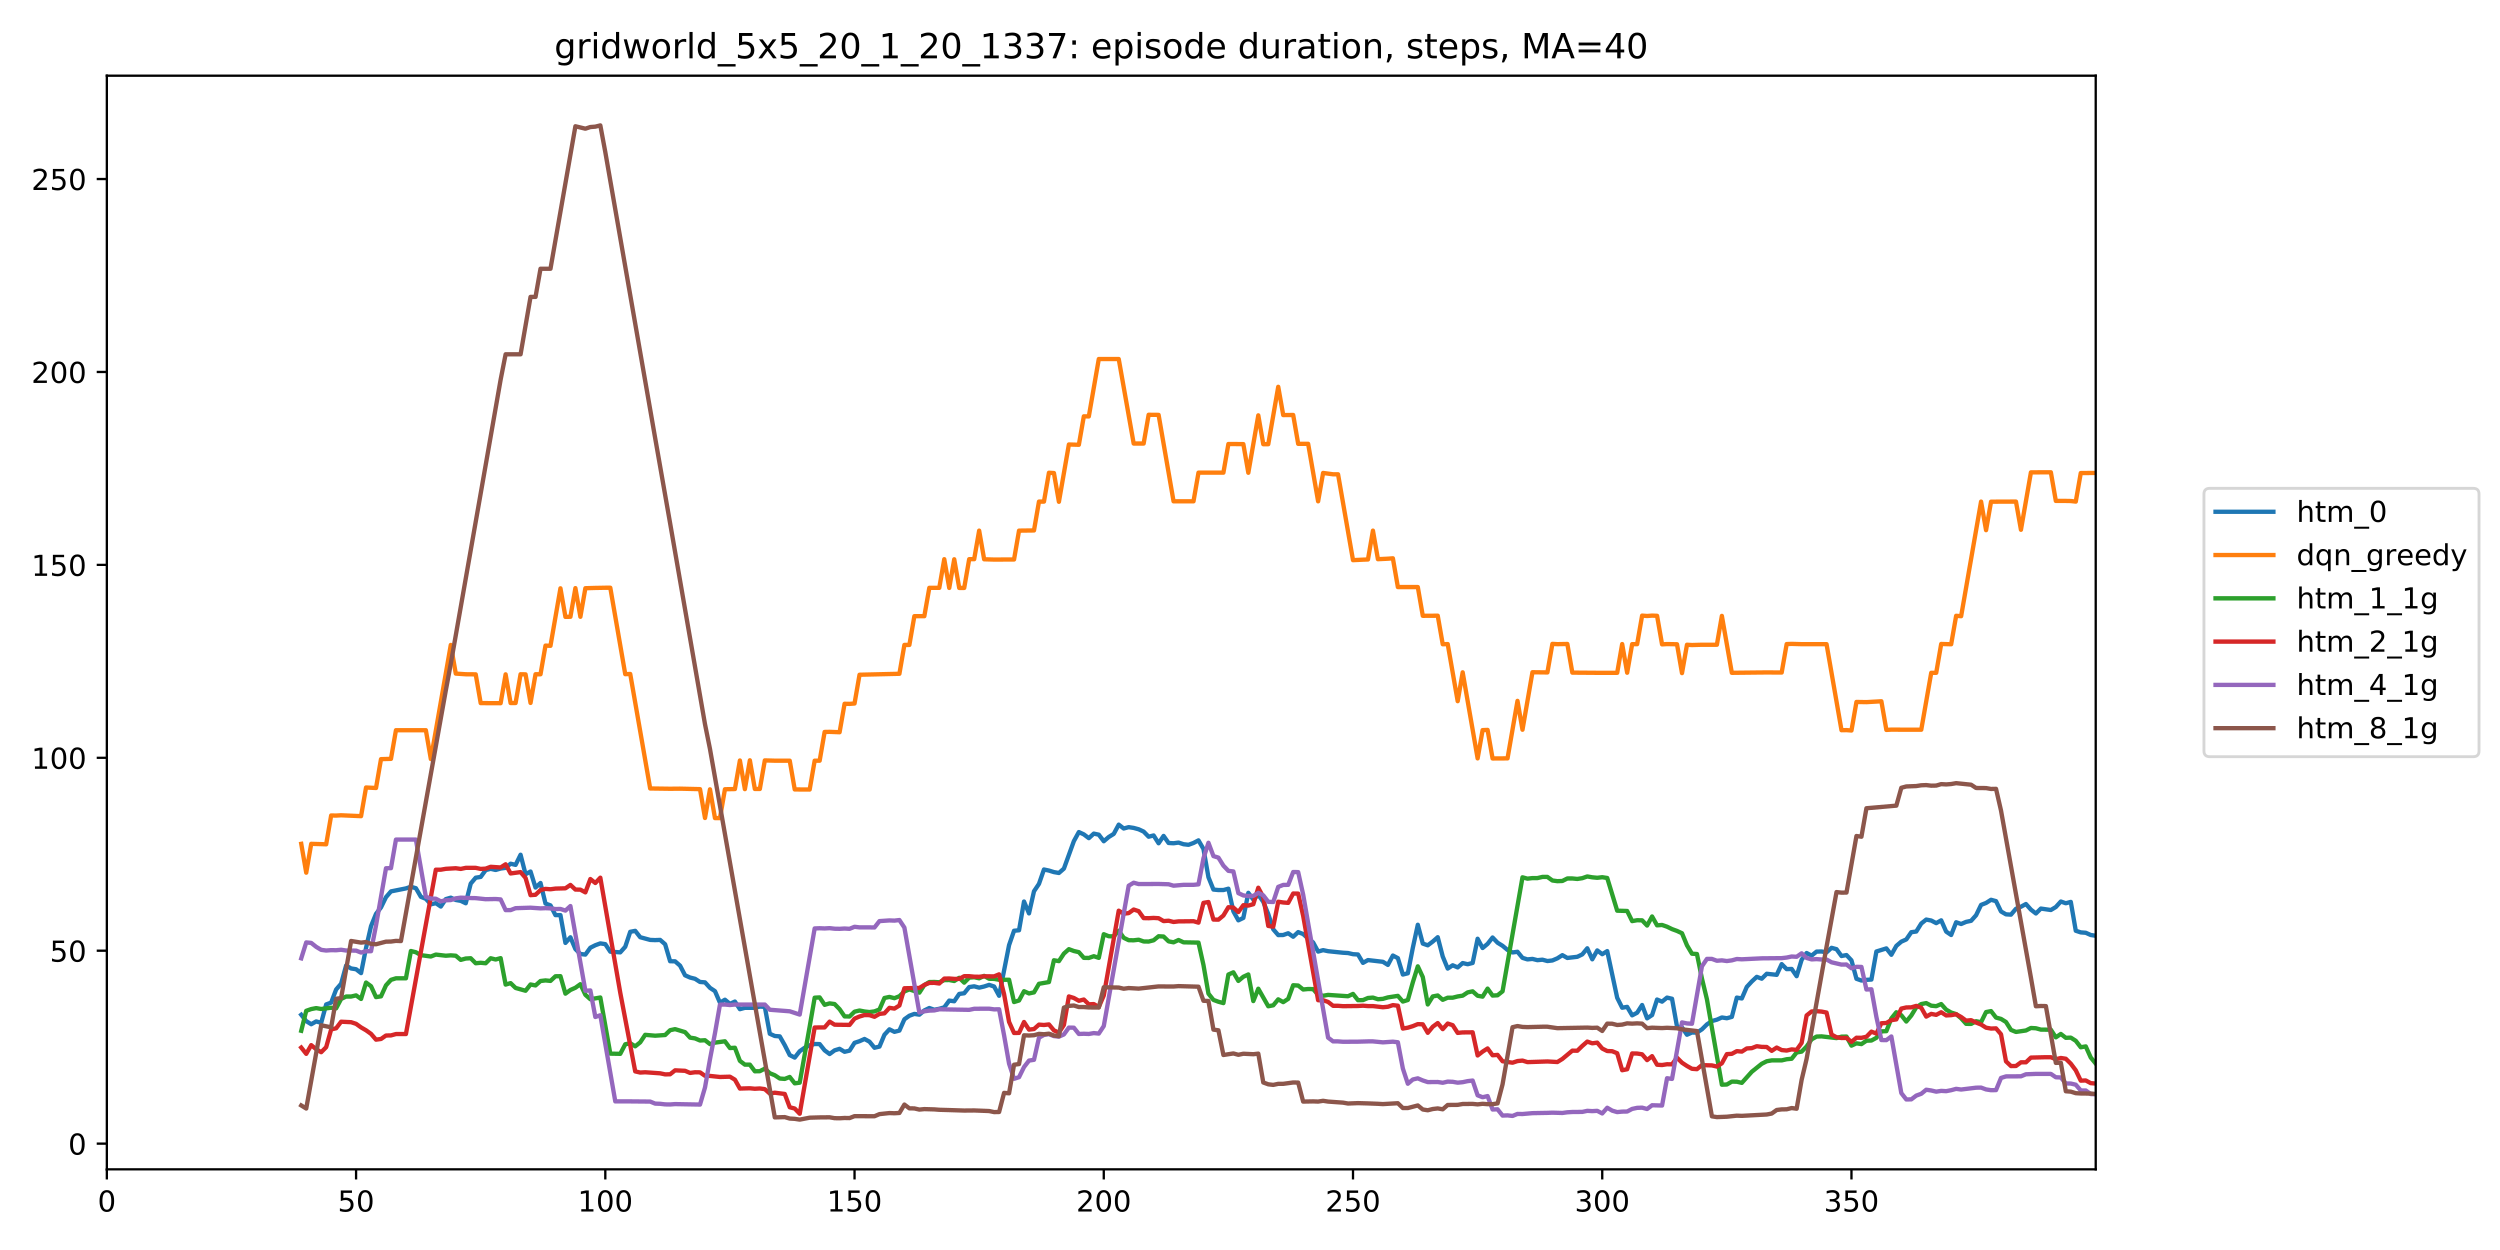<?xml version="1.0" encoding="utf-8" standalone="no"?>
<!DOCTYPE svg PUBLIC "-//W3C//DTD SVG 1.1//EN"
  "http://www.w3.org/Graphics/SVG/1.1/DTD/svg11.dtd">
<!-- Created with matplotlib (https://matplotlib.org/) -->
<svg height="432pt" version="1.1" viewBox="0 0 864 432" width="864pt" xmlns="http://www.w3.org/2000/svg" xmlns:xlink="http://www.w3.org/1999/xlink">
 <defs>
  <style type="text/css">
*{stroke-linecap:butt;stroke-linejoin:round;}
  </style>
 </defs>
 <g id="figure_1">
  <g id="patch_1">
   <path d="M 0 432 
L 864 432 
L 864 0 
L 0 0 
z
" style="fill:#ffffff;"/>
  </g>
  <g id="axes_1">
   <g id="patch_2">
    <path d="M 36.925 404.12 
L 724.28 404.12 
L 724.28 26.16 
L 36.925 26.16 
z
" style="fill:#ffffff;"/>
   </g>
   <g id="matplotlib.axis_1">
    <g id="xtick_1">
     <g id="line2d_1">
      <defs>
       <path d="M 0 0 
L 0 3.5 
" id="md91f9fa197" style="stroke:#000000;stroke-width:0.8;"/>
      </defs>
      <g>
       <use style="stroke:#000000;stroke-width:0.8;" x="36.925" xlink:href="#md91f9fa197" y="404.12"/>
      </g>
     </g>
     <g id="text_1">
      <!-- 0 -->
      <defs>
       <path d="M 31.781 66.406 
Q 24.172 66.406 20.328 58.906 
Q 16.5 51.422 16.5 36.375 
Q 16.5 21.391 20.328 13.891 
Q 24.172 6.391 31.781 6.391 
Q 39.453 6.391 43.281 13.891 
Q 47.125 21.391 47.125 36.375 
Q 47.125 51.422 43.281 58.906 
Q 39.453 66.406 31.781 66.406 
z
M 31.781 74.219 
Q 44.047 74.219 50.516 64.516 
Q 56.984 54.828 56.984 36.375 
Q 56.984 17.969 50.516 8.266 
Q 44.047 -1.422 31.781 -1.422 
Q 19.531 -1.422 13.062 8.266 
Q 6.594 17.969 6.594 36.375 
Q 6.594 54.828 13.062 64.516 
Q 19.531 74.219 31.781 74.219 
z
" id="DejaVuSans-48"/>
      </defs>
      <g transform="translate(33.744 418.718)scale(0.1 -0.1)">
       <use xlink:href="#DejaVuSans-48"/>
      </g>
     </g>
    </g>
    <g id="xtick_2">
     <g id="line2d_2">
      <g>
       <use style="stroke:#000000;stroke-width:0.8;" x="123.06" xlink:href="#md91f9fa197" y="404.12"/>
      </g>
     </g>
     <g id="text_2">
      <!-- 50 -->
      <defs>
       <path d="M 10.797 72.906 
L 49.516 72.906 
L 49.516 64.594 
L 19.828 64.594 
L 19.828 46.734 
Q 21.969 47.469 24.109 47.828 
Q 26.266 48.188 28.422 48.188 
Q 40.625 48.188 47.75 41.5 
Q 54.891 34.812 54.891 23.391 
Q 54.891 11.625 47.562 5.094 
Q 40.234 -1.422 26.906 -1.422 
Q 22.312 -1.422 17.547 -0.641 
Q 12.797 0.141 7.719 1.703 
L 7.719 11.625 
Q 12.109 9.234 16.797 8.062 
Q 21.484 6.891 26.703 6.891 
Q 35.156 6.891 40.078 11.328 
Q 45.016 15.766 45.016 23.391 
Q 45.016 31 40.078 35.438 
Q 35.156 39.891 26.703 39.891 
Q 22.75 39.891 18.812 39.016 
Q 14.891 38.141 10.797 36.281 
z
" id="DejaVuSans-53"/>
      </defs>
      <g transform="translate(116.697 418.718)scale(0.1 -0.1)">
       <use xlink:href="#DejaVuSans-53"/>
       <use x="63.623" xlink:href="#DejaVuSans-48"/>
      </g>
     </g>
    </g>
    <g id="xtick_3">
     <g id="line2d_3">
      <g>
       <use style="stroke:#000000;stroke-width:0.8;" x="209.194" xlink:href="#md91f9fa197" y="404.12"/>
      </g>
     </g>
     <g id="text_3">
      <!-- 100 -->
      <defs>
       <path d="M 12.406 8.297 
L 28.516 8.297 
L 28.516 63.922 
L 10.984 60.406 
L 10.984 69.391 
L 28.422 72.906 
L 38.281 72.906 
L 38.281 8.297 
L 54.391 8.297 
L 54.391 0 
L 12.406 0 
z
" id="DejaVuSans-49"/>
      </defs>
      <g transform="translate(199.651 418.718)scale(0.1 -0.1)">
       <use xlink:href="#DejaVuSans-49"/>
       <use x="63.623" xlink:href="#DejaVuSans-48"/>
       <use x="127.246" xlink:href="#DejaVuSans-48"/>
      </g>
     </g>
    </g>
    <g id="xtick_4">
     <g id="line2d_4">
      <g>
       <use style="stroke:#000000;stroke-width:0.8;" x="295.329" xlink:href="#md91f9fa197" y="404.12"/>
      </g>
     </g>
     <g id="text_4">
      <!-- 150 -->
      <g transform="translate(285.785 418.718)scale(0.1 -0.1)">
       <use xlink:href="#DejaVuSans-49"/>
       <use x="63.623" xlink:href="#DejaVuSans-53"/>
       <use x="127.246" xlink:href="#DejaVuSans-48"/>
      </g>
     </g>
    </g>
    <g id="xtick_5">
     <g id="line2d_5">
      <g>
       <use style="stroke:#000000;stroke-width:0.8;" x="381.464" xlink:href="#md91f9fa197" y="404.12"/>
      </g>
     </g>
     <g id="text_5">
      <!-- 200 -->
      <defs>
       <path d="M 19.188 8.297 
L 53.609 8.297 
L 53.609 0 
L 7.328 0 
L 7.328 8.297 
Q 12.938 14.109 22.625 23.891 
Q 32.328 33.688 34.812 36.531 
Q 39.547 41.844 41.422 45.531 
Q 43.312 49.219 43.312 52.781 
Q 43.312 58.594 39.234 62.25 
Q 35.156 65.922 28.609 65.922 
Q 23.969 65.922 18.812 64.312 
Q 13.672 62.703 7.812 59.422 
L 7.812 69.391 
Q 13.766 71.781 18.938 73 
Q 24.125 74.219 28.422 74.219 
Q 39.75 74.219 46.484 68.547 
Q 53.219 62.891 53.219 53.422 
Q 53.219 48.922 51.531 44.891 
Q 49.859 40.875 45.406 35.406 
Q 44.188 33.984 37.641 27.219 
Q 31.109 20.453 19.188 8.297 
z
" id="DejaVuSans-50"/>
      </defs>
      <g transform="translate(371.92 418.718)scale(0.1 -0.1)">
       <use xlink:href="#DejaVuSans-50"/>
       <use x="63.623" xlink:href="#DejaVuSans-48"/>
       <use x="127.246" xlink:href="#DejaVuSans-48"/>
      </g>
     </g>
    </g>
    <g id="xtick_6">
     <g id="line2d_6">
      <g>
       <use style="stroke:#000000;stroke-width:0.8;" x="467.599" xlink:href="#md91f9fa197" y="404.12"/>
      </g>
     </g>
     <g id="text_6">
      <!-- 250 -->
      <g transform="translate(458.055 418.718)scale(0.1 -0.1)">
       <use xlink:href="#DejaVuSans-50"/>
       <use x="63.623" xlink:href="#DejaVuSans-53"/>
       <use x="127.246" xlink:href="#DejaVuSans-48"/>
      </g>
     </g>
    </g>
    <g id="xtick_7">
     <g id="line2d_7">
      <g>
       <use style="stroke:#000000;stroke-width:0.8;" x="553.733" xlink:href="#md91f9fa197" y="404.12"/>
      </g>
     </g>
     <g id="text_7">
      <!-- 300 -->
      <defs>
       <path d="M 40.578 39.312 
Q 47.656 37.797 51.625 33 
Q 55.609 28.219 55.609 21.188 
Q 55.609 10.406 48.188 4.484 
Q 40.766 -1.422 27.094 -1.422 
Q 22.516 -1.422 17.656 -0.516 
Q 12.797 0.391 7.625 2.203 
L 7.625 11.719 
Q 11.719 9.328 16.594 8.109 
Q 21.484 6.891 26.812 6.891 
Q 36.078 6.891 40.938 10.547 
Q 45.797 14.203 45.797 21.188 
Q 45.797 27.641 41.281 31.266 
Q 36.766 34.906 28.719 34.906 
L 20.219 34.906 
L 20.219 43.016 
L 29.109 43.016 
Q 36.375 43.016 40.234 45.922 
Q 44.094 48.828 44.094 54.297 
Q 44.094 59.906 40.109 62.906 
Q 36.141 65.922 28.719 65.922 
Q 24.656 65.922 20.016 65.031 
Q 15.375 64.156 9.812 62.312 
L 9.812 71.094 
Q 15.438 72.656 20.344 73.438 
Q 25.25 74.219 29.594 74.219 
Q 40.828 74.219 47.359 69.109 
Q 53.906 64.016 53.906 55.328 
Q 53.906 49.266 50.438 45.094 
Q 46.969 40.922 40.578 39.312 
z
" id="DejaVuSans-51"/>
      </defs>
      <g transform="translate(544.19 418.718)scale(0.1 -0.1)">
       <use xlink:href="#DejaVuSans-51"/>
       <use x="63.623" xlink:href="#DejaVuSans-48"/>
       <use x="127.246" xlink:href="#DejaVuSans-48"/>
      </g>
     </g>
    </g>
    <g id="xtick_8">
     <g id="line2d_8">
      <g>
       <use style="stroke:#000000;stroke-width:0.8;" x="639.868" xlink:href="#md91f9fa197" y="404.12"/>
      </g>
     </g>
     <g id="text_8">
      <!-- 350 -->
      <g transform="translate(630.324 418.718)scale(0.1 -0.1)">
       <use xlink:href="#DejaVuSans-51"/>
       <use x="63.623" xlink:href="#DejaVuSans-53"/>
       <use x="127.246" xlink:href="#DejaVuSans-48"/>
      </g>
     </g>
    </g>
   </g>
   <g id="matplotlib.axis_2">
    <g id="ytick_1">
     <g id="line2d_9">
      <defs>
       <path d="M 0 0 
L -3.5 0 
" id="meeda475e6b" style="stroke:#000000;stroke-width:0.8;"/>
      </defs>
      <g>
       <use style="stroke:#000000;stroke-width:0.8;" x="36.925" xlink:href="#meeda475e6b" y="395.241"/>
      </g>
     </g>
     <g id="text_9">
      <!-- 0 -->
      <g transform="translate(23.562 399.04)scale(0.1 -0.1)">
       <use xlink:href="#DejaVuSans-48"/>
      </g>
     </g>
    </g>
    <g id="ytick_2">
     <g id="line2d_10">
      <g>
       <use style="stroke:#000000;stroke-width:0.8;" x="36.925" xlink:href="#meeda475e6b" y="328.568"/>
      </g>
     </g>
     <g id="text_10">
      <!-- 50 -->
      <g transform="translate(17.2 332.367)scale(0.1 -0.1)">
       <use xlink:href="#DejaVuSans-53"/>
       <use x="63.623" xlink:href="#DejaVuSans-48"/>
      </g>
     </g>
    </g>
    <g id="ytick_3">
     <g id="line2d_11">
      <g>
       <use style="stroke:#000000;stroke-width:0.8;" x="36.925" xlink:href="#meeda475e6b" y="261.895"/>
      </g>
     </g>
     <g id="text_11">
      <!-- 100 -->
      <g transform="translate(10.838 265.694)scale(0.1 -0.1)">
       <use xlink:href="#DejaVuSans-49"/>
       <use x="63.623" xlink:href="#DejaVuSans-48"/>
       <use x="127.246" xlink:href="#DejaVuSans-48"/>
      </g>
     </g>
    </g>
    <g id="ytick_4">
     <g id="line2d_12">
      <g>
       <use style="stroke:#000000;stroke-width:0.8;" x="36.925" xlink:href="#meeda475e6b" y="195.221"/>
      </g>
     </g>
     <g id="text_12">
      <!-- 150 -->
      <g transform="translate(10.838 199.021)scale(0.1 -0.1)">
       <use xlink:href="#DejaVuSans-49"/>
       <use x="63.623" xlink:href="#DejaVuSans-53"/>
       <use x="127.246" xlink:href="#DejaVuSans-48"/>
      </g>
     </g>
    </g>
    <g id="ytick_5">
     <g id="line2d_13">
      <g>
       <use style="stroke:#000000;stroke-width:0.8;" x="36.925" xlink:href="#meeda475e6b" y="128.548"/>
      </g>
     </g>
     <g id="text_13">
      <!-- 200 -->
      <g transform="translate(10.838 132.347)scale(0.1 -0.1)">
       <use xlink:href="#DejaVuSans-50"/>
       <use x="63.623" xlink:href="#DejaVuSans-48"/>
       <use x="127.246" xlink:href="#DejaVuSans-48"/>
      </g>
     </g>
    </g>
    <g id="ytick_6">
     <g id="line2d_14">
      <g>
       <use style="stroke:#000000;stroke-width:0.8;" x="36.925" xlink:href="#meeda475e6b" y="61.875"/>
      </g>
     </g>
     <g id="text_14">
      <!-- 250 -->
      <g transform="translate(10.838 65.674)scale(0.1 -0.1)">
       <use xlink:href="#DejaVuSans-50"/>
       <use x="63.623" xlink:href="#DejaVuSans-53"/>
       <use x="127.246" xlink:href="#DejaVuSans-48"/>
      </g>
     </g>
    </g>
   </g>
   <g id="line2d_15">
    <path clip-path="url(#p66e7cc0168)" d="M 104.11 350.703 
L 105.833 352.903 
L 107.555 353.97 
L 109.278 353.003 
L 111.001 353.503 
L 112.724 347.136 
L 114.446 346.503 
L 116.169 341.969 
L 117.892 339.969 
L 119.614 333.702 
L 121.337 334.702 
L 123.06 334.968 
L 124.782 336.302 
L 126.505 327.601 
L 128.228 320.067 
L 129.95 315.833 
L 131.673 313.6 
L 133.396 310.066 
L 135.119 308.066 
L 140.287 307.032 
L 142.009 306.466 
L 143.732 306.966 
L 145.455 309.933 
L 147.177 310.633 
L 148.9 312.533 
L 150.623 312.133 
L 152.346 313.3 
L 154.068 310.733 
L 155.791 310.233 
L 157.514 311.033 
L 159.236 311.333 
L 160.959 312.166 
L 162.682 305.365 
L 164.404 303.332 
L 166.127 303.065 
L 167.85 300.698 
L 169.572 300.265 
L 171.295 300.665 
L 173.018 300.165 
L 174.741 299.932 
L 176.463 298.498 
L 178.186 298.898 
L 179.909 295.398 
L 181.631 302.132 
L 183.354 301.198 
L 185.077 306.732 
L 186.799 305.165 
L 188.522 312.266 
L 190.245 312.899 
L 191.967 316.266 
L 193.69 316.266 
L 195.413 325.867 
L 197.136 323.934 
L 198.858 328.001 
L 200.581 329.701 
L 202.304 329.901 
L 204.026 327.534 
L 205.749 326.667 
L 207.472 326.034 
L 209.194 326.301 
L 210.917 328.901 
L 214.363 329.134 
L 216.085 327.201 
L 217.808 322.034 
L 219.531 321.7 
L 221.253 323.901 
L 224.699 324.834 
L 226.421 324.901 
L 228.144 324.834 
L 229.867 326.334 
L 231.589 332.201 
L 233.312 332.235 
L 235.035 333.735 
L 236.758 337.068 
L 238.48 337.835 
L 240.203 338.269 
L 241.926 339.369 
L 243.648 339.502 
L 245.371 341.402 
L 247.094 342.536 
L 248.816 346.536 
L 250.539 345.503 
L 252.262 346.936 
L 253.984 346.136 
L 255.707 348.77 
L 257.43 348.303 
L 260.875 348.303 
L 262.598 347.87 
L 264.321 347.97 
L 266.043 357.27 
L 267.766 358.037 
L 269.489 358.171 
L 271.211 361.204 
L 272.934 364.638 
L 274.657 365.505 
L 276.379 363.304 
L 278.102 362.104 
L 279.825 361.271 
L 281.548 360.804 
L 283.27 360.837 
L 284.993 363.004 
L 286.716 364.271 
L 288.438 363.004 
L 290.161 362.471 
L 291.884 363.504 
L 293.606 363.104 
L 295.329 360.404 
L 297.052 359.837 
L 298.775 359.071 
L 300.497 360.004 
L 302.22 362.104 
L 303.943 361.704 
L 305.665 357.604 
L 307.388 355.737 
L 309.111 356.604 
L 310.833 356.17 
L 312.556 352.27 
L 314.279 351.037 
L 316.001 350.403 
L 317.724 350.67 
L 319.447 349.203 
L 321.17 348.37 
L 322.892 348.97 
L 324.615 348.636 
L 326.338 348.136 
L 328.06 345.803 
L 329.783 346.036 
L 331.506 343.502 
L 333.228 343.269 
L 334.951 341.136 
L 336.674 340.869 
L 338.396 341.336 
L 340.119 340.936 
L 341.842 340.369 
L 343.565 340.936 
L 345.287 344.136 
L 348.733 326.634 
L 350.455 321.667 
L 352.178 321.5 
L 353.901 311.566 
L 355.623 315.666 
L 357.346 308.032 
L 359.069 305.465 
L 360.792 300.498 
L 362.514 300.865 
L 364.237 301.398 
L 365.96 301.698 
L 367.682 300.198 
L 371.128 290.697 
L 372.85 287.564 
L 374.573 288.364 
L 376.296 289.664 
L 378.018 288.097 
L 379.741 288.464 
L 381.464 290.731 
L 383.187 289.264 
L 384.909 288.197 
L 386.632 284.997 
L 388.355 286.33 
L 390.077 285.864 
L 391.8 286.13 
L 393.523 286.597 
L 395.245 287.397 
L 396.968 289.164 
L 398.691 288.73 
L 400.413 291.431 
L 402.136 288.897 
L 403.859 291.331 
L 405.582 291.431 
L 407.304 291.197 
L 409.027 291.764 
L 410.75 291.964 
L 412.472 291.331 
L 414.195 290.431 
L 415.918 293.398 
L 417.64 303.165 
L 419.363 307.432 
L 421.086 307.599 
L 422.809 307.599 
L 424.531 307.132 
L 426.254 314.966 
L 427.977 318.067 
L 429.699 317.233 
L 431.422 308.566 
L 433.145 310.899 
L 434.867 309.232 
L 436.59 311.666 
L 438.313 315.9 
L 440.035 321.167 
L 441.758 323.167 
L 443.481 323.134 
L 445.204 322.534 
L 446.926 323.734 
L 448.649 322.134 
L 450.372 322.8 
L 452.094 324.367 
L 453.817 325.701 
L 455.54 328.868 
L 457.262 328.368 
L 458.985 328.734 
L 464.153 329.268 
L 465.876 329.368 
L 467.599 329.768 
L 469.321 329.868 
L 471.044 332.768 
L 472.767 331.801 
L 477.935 332.401 
L 479.657 333.468 
L 481.38 330.234 
L 483.103 331.135 
L 484.826 336.802 
L 486.548 336.368 
L 488.271 327.568 
L 489.994 319.6 
L 491.716 326.101 
L 493.439 326.701 
L 495.162 325.401 
L 496.884 323.901 
L 498.607 330.568 
L 500.33 334.735 
L 502.052 333.601 
L 503.775 334.335 
L 505.498 332.835 
L 507.221 333.235 
L 508.943 332.801 
L 510.666 324.434 
L 512.389 327.634 
L 514.111 326.201 
L 515.834 324.001 
L 517.557 325.801 
L 519.279 326.868 
L 521.002 328.301 
L 522.725 329.168 
L 524.447 328.934 
L 526.17 331.035 
L 527.893 331.568 
L 529.616 331.401 
L 531.338 331.835 
L 533.061 331.668 
L 534.784 332.135 
L 536.506 331.935 
L 538.229 331.201 
L 539.952 330.101 
L 541.674 331.068 
L 545.12 330.668 
L 546.842 329.834 
L 548.565 327.734 
L 550.288 331.535 
L 552.011 328.468 
L 553.733 329.768 
L 555.456 328.701 
L 558.901 344.836 
L 560.624 348.27 
L 562.347 347.97 
L 564.069 350.903 
L 565.792 350.003 
L 567.515 347.336 
L 569.238 351.937 
L 570.96 350.803 
L 572.683 345.436 
L 574.406 346.169 
L 576.128 344.769 
L 577.851 345.169 
L 579.574 354.804 
L 581.296 355.07 
L 583.019 357.604 
L 584.742 356.837 
L 586.464 356.87 
L 588.187 355.737 
L 589.91 354.037 
L 591.633 352.87 
L 593.355 352.403 
L 595.078 351.637 
L 596.801 351.903 
L 598.523 351.437 
L 600.246 344.769 
L 601.969 345.069 
L 603.691 341.069 
L 605.414 339.202 
L 607.137 337.602 
L 608.859 338.235 
L 610.582 336.535 
L 614.028 336.902 
L 615.75 333.201 
L 617.473 334.935 
L 619.196 334.868 
L 620.918 337.369 
L 622.641 331.701 
L 624.364 329.368 
L 626.086 330.268 
L 627.809 328.868 
L 629.532 328.834 
L 631.255 329.134 
L 632.977 327.568 
L 634.7 328.034 
L 636.423 330.401 
L 638.145 330.068 
L 639.868 331.901 
L 641.591 338.269 
L 643.313 338.869 
L 645.036 338.635 
L 646.759 338.535 
L 648.481 328.834 
L 651.927 327.768 
L 653.65 329.968 
L 655.372 326.901 
L 657.095 325.434 
L 658.818 324.667 
L 660.54 322.167 
L 662.263 321.934 
L 663.986 319.167 
L 665.708 317.8 
L 667.431 318.133 
L 669.154 319.033 
L 670.876 318.067 
L 672.599 321.967 
L 674.322 323.134 
L 676.045 318.733 
L 677.767 319.333 
L 679.49 318.6 
L 681.213 318.233 
L 682.935 316.3 
L 684.658 312.733 
L 686.381 312.066 
L 688.103 310.966 
L 689.826 311.433 
L 691.549 315 
L 693.272 316 
L 694.994 316.1 
L 696.717 314.066 
L 698.44 313.366 
L 700.162 312.433 
L 701.885 314.366 
L 703.608 315.7 
L 705.33 314 
L 708.776 314.5 
L 710.498 313.466 
L 712.221 311.566 
L 713.944 312.166 
L 715.667 311.699 
L 717.389 321.667 
L 719.112 322.234 
L 720.835 322.367 
L 722.557 323.134 
L 724.28 323.401 
L 724.28 323.401 
" style="fill:none;stroke:#1f77b4;stroke-linecap:square;stroke-width:1.5;"/>
   </g>
   <g id="line2d_16">
    <path clip-path="url(#p66e7cc0168)" d="M 104.11 291.631 
L 105.833 301.598 
L 107.555 291.631 
L 111.001 291.731 
L 112.724 291.797 
L 114.446 281.83 
L 116.169 281.863 
L 117.892 281.763 
L 124.782 282.063 
L 126.505 272.162 
L 129.95 272.329 
L 131.673 262.361 
L 135.119 262.261 
L 136.841 252.36 
L 147.177 252.36 
L 148.9 262.328 
L 155.791 222.891 
L 157.514 232.792 
L 160.959 233.025 
L 164.404 233.058 
L 166.127 242.993 
L 173.018 243.026 
L 174.741 233.058 
L 176.463 242.959 
L 178.186 242.959 
L 179.909 233.025 
L 181.631 233.058 
L 183.354 242.926 
L 185.077 233.025 
L 186.799 233.025 
L 188.522 223.124 
L 190.245 223.191 
L 193.69 203.322 
L 195.413 213.19 
L 197.136 213.156 
L 198.858 203.256 
L 200.581 213.156 
L 202.304 203.289 
L 205.749 203.189 
L 209.194 203.122 
L 210.917 203.122 
L 216.085 232.992 
L 217.808 232.925 
L 224.699 272.496 
L 231.589 272.596 
L 235.035 272.562 
L 241.926 272.729 
L 243.648 282.697 
L 245.371 272.796 
L 247.094 282.73 
L 248.816 282.73 
L 250.539 272.762 
L 253.984 272.696 
L 255.707 262.828 
L 257.43 272.729 
L 259.153 262.761 
L 260.875 272.662 
L 262.598 272.662 
L 264.321 262.795 
L 267.766 262.895 
L 272.934 262.895 
L 274.657 272.829 
L 279.825 272.862 
L 281.548 262.895 
L 283.27 262.895 
L 284.993 252.96 
L 286.716 252.927 
L 290.161 253.06 
L 291.884 243.226 
L 293.606 243.259 
L 295.329 243.126 
L 297.052 233.192 
L 310.833 232.858 
L 312.556 222.891 
L 314.279 222.891 
L 316.001 212.956 
L 319.447 212.956 
L 321.17 203.156 
L 324.615 203.156 
L 326.338 193.255 
L 328.06 203.189 
L 329.783 193.288 
L 331.506 203.189 
L 333.228 203.189 
L 334.951 193.255 
L 336.674 193.255 
L 338.396 183.387 
L 340.119 193.288 
L 343.565 193.388 
L 350.455 193.355 
L 352.178 183.387 
L 357.346 183.32 
L 359.069 173.353 
L 360.792 173.353 
L 362.514 163.385 
L 364.237 163.485 
L 365.96 173.419 
L 369.405 153.617 
L 372.85 153.717 
L 374.573 143.883 
L 376.296 143.916 
L 379.741 124.081 
L 386.632 124.081 
L 391.8 153.284 
L 395.245 153.284 
L 396.968 143.35 
L 400.413 143.383 
L 405.582 173.253 
L 412.472 173.253 
L 414.195 163.352 
L 422.809 163.352 
L 424.531 153.451 
L 429.699 153.484 
L 431.422 163.385 
L 434.867 143.55 
L 436.59 153.517 
L 438.313 153.517 
L 441.758 133.682 
L 443.481 143.45 
L 446.926 143.416 
L 448.649 153.384 
L 452.094 153.384 
L 455.54 173.253 
L 457.262 163.452 
L 460.708 163.918 
L 462.43 163.918 
L 467.599 193.588 
L 471.044 193.421 
L 472.767 193.355 
L 474.489 183.387 
L 476.212 193.255 
L 479.657 193.088 
L 481.38 192.955 
L 483.103 202.889 
L 489.994 202.889 
L 491.716 212.823 
L 496.884 212.79 
L 498.607 222.657 
L 500.33 222.591 
L 503.775 242.326 
L 505.498 232.358 
L 510.666 262.095 
L 512.389 252.327 
L 514.111 252.26 
L 515.834 262.128 
L 521.002 262.095 
L 524.447 242.226 
L 526.17 252.194 
L 529.616 232.325 
L 534.784 232.392 
L 536.506 222.524 
L 538.229 222.624 
L 541.674 222.557 
L 543.397 232.458 
L 552.011 232.525 
L 558.901 232.525 
L 560.624 222.591 
L 562.347 232.492 
L 564.069 222.624 
L 565.792 222.624 
L 567.515 212.756 
L 569.238 212.89 
L 570.96 212.756 
L 572.683 212.823 
L 574.406 222.691 
L 576.128 222.591 
L 579.574 222.657 
L 581.296 232.625 
L 583.019 222.824 
L 584.742 222.924 
L 588.187 222.824 
L 593.355 222.824 
L 595.078 212.856 
L 598.523 232.525 
L 607.137 232.425 
L 610.582 232.392 
L 615.75 232.425 
L 617.473 222.591 
L 619.196 222.524 
L 622.641 222.624 
L 631.255 222.624 
L 636.423 252.36 
L 638.145 252.327 
L 639.868 252.46 
L 641.591 242.593 
L 645.036 242.659 
L 650.204 242.359 
L 651.927 252.26 
L 653.65 252.16 
L 660.54 252.194 
L 663.986 252.194 
L 667.431 232.525 
L 669.154 232.525 
L 670.876 222.557 
L 674.322 222.657 
L 676.045 212.823 
L 677.767 212.956 
L 684.658 173.353 
L 686.381 183.22 
L 688.103 173.386 
L 694.994 173.353 
L 696.717 173.353 
L 698.44 183.087 
L 701.885 163.252 
L 708.776 163.218 
L 710.498 173.119 
L 713.944 173.119 
L 715.667 173.153 
L 717.389 173.353 
L 719.112 163.485 
L 724.28 163.452 
L 724.28 163.452 
" style="fill:none;stroke:#ff7f0e;stroke-linecap:square;stroke-width:1.5;"/>
   </g>
   <g id="line2d_17">
    <path clip-path="url(#p66e7cc0168)" d="M 104.11 356.237 
L 105.833 349.336 
L 107.555 348.736 
L 109.278 348.403 
L 111.001 348.703 
L 114.446 348.27 
L 116.169 348.47 
L 117.892 345.236 
L 119.614 344.403 
L 121.337 344.403 
L 123.06 344.003 
L 124.782 345.236 
L 126.505 339.569 
L 128.228 340.836 
L 129.95 344.603 
L 131.673 344.336 
L 133.396 340.535 
L 135.119 338.635 
L 136.841 338.102 
L 140.287 338.102 
L 142.009 328.668 
L 143.732 329.101 
L 145.455 330.101 
L 148.9 330.568 
L 150.623 329.901 
L 154.068 330.301 
L 155.791 330.168 
L 157.514 330.301 
L 159.236 331.735 
L 160.959 331.268 
L 162.682 331.168 
L 164.404 332.901 
L 166.127 332.735 
L 167.85 332.901 
L 169.572 331.168 
L 171.295 331.601 
L 173.018 331.135 
L 174.741 340.269 
L 176.463 339.769 
L 178.186 341.436 
L 181.631 342.402 
L 183.354 340.235 
L 185.077 340.569 
L 186.799 339.035 
L 188.522 338.835 
L 190.245 339.002 
L 191.967 337.402 
L 193.69 337.369 
L 195.413 343.402 
L 197.136 342.136 
L 198.858 341.369 
L 200.581 340.135 
L 202.304 343.802 
L 204.026 345.336 
L 207.472 344.736 
L 210.917 364.138 
L 214.363 364.204 
L 216.085 360.904 
L 217.808 360.537 
L 219.531 361.604 
L 221.253 360.237 
L 222.976 357.637 
L 226.421 357.937 
L 229.867 357.704 
L 231.589 356.037 
L 233.312 355.67 
L 236.758 356.704 
L 238.48 358.604 
L 240.203 358.871 
L 241.926 359.604 
L 243.648 359.504 
L 245.371 360.837 
L 247.094 360.337 
L 250.539 359.871 
L 252.262 362.204 
L 253.984 362.104 
L 255.707 366.638 
L 257.43 367.938 
L 259.153 367.938 
L 260.875 370.238 
L 262.598 370.205 
L 264.321 369.305 
L 266.043 370.905 
L 267.766 371.605 
L 269.489 372.739 
L 271.211 372.872 
L 272.934 372.205 
L 274.657 374.405 
L 276.379 374.172 
L 279.825 354.77 
L 281.548 344.803 
L 283.27 344.703 
L 284.993 347.269 
L 286.716 346.769 
L 288.438 347.003 
L 290.161 348.77 
L 291.884 351.27 
L 293.606 351.303 
L 295.329 349.636 
L 297.052 349.236 
L 298.775 349.57 
L 300.497 349.77 
L 302.22 349.536 
L 303.943 348.87 
L 305.665 344.903 
L 307.388 344.536 
L 309.111 344.969 
L 310.833 344.303 
L 312.556 342.636 
L 314.279 341.936 
L 317.724 343.069 
L 319.447 340.435 
L 321.17 339.402 
L 322.892 339.369 
L 324.615 339.469 
L 326.338 338.735 
L 328.06 338.702 
L 329.783 339.035 
L 331.506 337.935 
L 333.228 339.602 
L 334.951 337.869 
L 336.674 337.735 
L 338.396 338.102 
L 340.119 337.269 
L 341.842 338.269 
L 343.565 338.302 
L 345.287 338.602 
L 348.733 338.602 
L 350.455 346.303 
L 352.178 345.769 
L 353.901 342.569 
L 355.623 343.336 
L 357.346 342.969 
L 359.069 340.002 
L 362.514 339.402 
L 364.237 331.868 
L 365.96 332.168 
L 367.682 329.568 
L 369.405 328.034 
L 371.128 328.668 
L 372.85 329.068 
L 374.573 331.035 
L 376.296 331.068 
L 378.018 330.468 
L 379.741 331.035 
L 381.464 322.867 
L 383.187 323.567 
L 384.909 323.601 
L 386.632 321.667 
L 388.355 324.101 
L 390.077 324.934 
L 391.8 324.967 
L 393.523 324.767 
L 395.245 325.367 
L 396.968 325.401 
L 398.691 324.967 
L 400.413 323.567 
L 402.136 323.667 
L 403.859 325.334 
L 405.582 325.667 
L 407.304 324.867 
L 409.027 325.667 
L 414.195 325.767 
L 415.918 333.501 
L 417.64 343.402 
L 419.363 345.569 
L 421.086 346.203 
L 422.809 346.669 
L 424.531 336.802 
L 426.254 336.035 
L 427.977 339.002 
L 429.699 337.569 
L 431.422 336.768 
L 433.145 345.969 
L 434.867 341.702 
L 438.313 347.77 
L 440.035 347.436 
L 441.758 345.369 
L 443.481 346.336 
L 445.204 345.203 
L 446.926 340.502 
L 448.649 340.602 
L 450.372 341.969 
L 452.094 341.802 
L 453.817 341.836 
L 455.54 343.769 
L 457.262 344.136 
L 458.985 343.836 
L 465.876 344.303 
L 467.599 343.502 
L 469.321 345.669 
L 471.044 345.636 
L 472.767 344.903 
L 474.489 344.769 
L 476.212 345.336 
L 477.935 345.203 
L 479.657 344.703 
L 483.103 344.169 
L 484.826 346.136 
L 486.548 345.603 
L 488.271 339.502 
L 489.994 333.968 
L 491.716 337.669 
L 493.439 347.136 
L 495.162 344.369 
L 496.884 344.036 
L 498.607 345.536 
L 500.33 344.803 
L 502.052 344.803 
L 503.775 344.369 
L 505.498 344.103 
L 507.221 342.969 
L 508.943 342.602 
L 510.666 344.136 
L 512.389 344.436 
L 514.111 341.669 
L 515.834 344.069 
L 517.557 343.969 
L 519.279 342.602 
L 526.17 303.199 
L 527.893 303.665 
L 529.616 303.465 
L 531.338 303.465 
L 533.061 303.065 
L 534.784 303.065 
L 536.506 304.299 
L 538.229 304.532 
L 539.952 304.465 
L 541.674 303.599 
L 543.397 303.599 
L 545.12 303.765 
L 546.842 303.499 
L 548.565 302.899 
L 550.288 303.199 
L 552.011 303.365 
L 553.733 303.165 
L 555.456 303.432 
L 558.901 314.733 
L 562.347 314.833 
L 564.069 318.333 
L 565.792 318.033 
L 567.515 318.067 
L 569.238 319.867 
L 570.96 316.733 
L 572.683 319.8 
L 574.406 319.667 
L 576.128 320.267 
L 577.851 321.1 
L 579.574 321.734 
L 581.296 322.534 
L 583.019 326.701 
L 584.742 329.601 
L 586.464 329.701 
L 588.187 338.169 
L 589.91 345.336 
L 595.078 374.872 
L 596.801 374.805 
L 598.523 373.805 
L 600.246 373.839 
L 601.969 374.239 
L 605.414 370.405 
L 608.859 367.638 
L 610.582 366.771 
L 612.305 366.471 
L 615.75 366.471 
L 617.473 366.071 
L 619.196 365.905 
L 620.918 363.738 
L 622.641 363.438 
L 624.364 361.671 
L 626.086 359.204 
L 627.809 358.237 
L 629.532 358.171 
L 634.7 358.771 
L 636.423 358.271 
L 638.145 358.237 
L 639.868 361.371 
L 641.591 360.571 
L 643.313 360.837 
L 645.036 359.671 
L 646.759 359.604 
L 648.481 358.671 
L 650.204 356.437 
L 651.927 356.37 
L 653.65 351.97 
L 655.372 349.836 
L 657.095 350.87 
L 658.818 353.037 
L 660.54 350.97 
L 662.263 348.136 
L 663.986 347.003 
L 665.708 346.669 
L 667.431 347.57 
L 669.154 347.736 
L 670.876 347.003 
L 672.599 348.936 
L 674.322 349.936 
L 676.045 350.47 
L 677.767 351.937 
L 679.49 353.837 
L 681.213 353.87 
L 682.935 352.937 
L 684.658 353.27 
L 686.381 349.77 
L 688.103 349.436 
L 689.826 351.67 
L 691.549 352.137 
L 693.272 353.203 
L 694.994 355.937 
L 696.717 356.637 
L 700.162 356.137 
L 701.885 355.27 
L 703.608 355.37 
L 705.33 355.837 
L 708.776 355.87 
L 710.498 358.504 
L 712.221 357.337 
L 713.944 358.671 
L 715.667 358.604 
L 717.389 359.704 
L 719.112 361.938 
L 720.835 361.638 
L 722.557 365.471 
L 724.28 367.571 
L 724.28 367.571 
" style="fill:none;stroke:#2ca02c;stroke-linecap:square;stroke-width:1.5;"/>
   </g>
   <g id="line2d_18">
    <path clip-path="url(#p66e7cc0168)" d="M 104.11 362.038 
L 105.833 364.204 
L 107.555 361.204 
L 109.278 362.604 
L 111.001 363.638 
L 112.724 361.904 
L 114.446 355.77 
L 116.169 355.37 
L 117.892 353.103 
L 121.337 353.27 
L 123.06 353.837 
L 124.782 355.07 
L 126.505 356.07 
L 128.228 357.304 
L 129.95 359.304 
L 131.673 359.071 
L 133.396 357.871 
L 135.119 357.837 
L 136.841 357.37 
L 140.287 357.37 
L 150.623 300.565 
L 152.346 300.565 
L 154.068 300.265 
L 157.514 300.065 
L 159.236 300.298 
L 160.959 299.932 
L 164.404 299.932 
L 166.127 300.298 
L 167.85 300.198 
L 169.572 299.565 
L 173.018 299.798 
L 174.741 298.698 
L 176.463 301.865 
L 179.909 301.398 
L 181.631 303.399 
L 183.354 309.366 
L 185.077 309.232 
L 186.799 307.599 
L 188.522 307.199 
L 190.245 307.332 
L 191.967 307.099 
L 195.413 306.999 
L 197.136 305.832 
L 198.858 307.432 
L 200.581 307.466 
L 202.304 308.399 
L 204.026 303.799 
L 205.749 305.165 
L 207.472 303.332 
L 214.363 343.102 
L 219.531 370.272 
L 221.253 370.672 
L 222.976 370.572 
L 228.144 370.938 
L 229.867 371.305 
L 231.589 371.272 
L 233.312 369.905 
L 236.758 370.072 
L 238.48 370.805 
L 240.203 370.572 
L 241.926 370.605 
L 243.648 371.805 
L 245.371 371.839 
L 248.816 372.205 
L 252.262 372.105 
L 253.984 373.139 
L 255.707 376.206 
L 259.153 376.106 
L 260.875 376.272 
L 262.598 376.172 
L 264.321 376.406 
L 266.043 377.939 
L 267.766 377.639 
L 271.211 378.072 
L 272.934 382.673 
L 274.657 383.106 
L 276.379 384.906 
L 281.548 355.104 
L 284.993 355.07 
L 286.716 353.07 
L 288.438 354.137 
L 293.606 354.203 
L 295.329 352.037 
L 297.052 351.303 
L 298.775 350.803 
L 300.497 350.836 
L 302.22 351.403 
L 303.943 350.403 
L 305.665 350.203 
L 307.388 348.303 
L 309.111 348.57 
L 310.833 347.503 
L 312.556 341.536 
L 317.724 341.436 
L 319.447 340.402 
L 321.17 339.702 
L 322.892 339.669 
L 324.615 339.902 
L 326.338 338.202 
L 328.06 338.169 
L 329.783 338.302 
L 331.506 338.302 
L 333.228 337.369 
L 334.951 337.369 
L 336.674 337.535 
L 338.396 337.569 
L 340.119 337.402 
L 343.565 337.435 
L 345.287 336.735 
L 347.01 343.569 
L 348.733 353.17 
L 350.455 357.004 
L 352.178 356.97 
L 353.901 353.203 
L 355.623 355.837 
L 357.346 355.637 
L 359.069 354.103 
L 360.792 354.237 
L 362.514 354.037 
L 364.237 356.104 
L 365.96 356.87 
L 367.682 354.237 
L 369.405 344.369 
L 371.128 344.903 
L 372.85 345.869 
L 374.573 345.436 
L 376.296 347.103 
L 378.018 347.003 
L 379.741 348.036 
L 381.464 344.036 
L 386.632 314.733 
L 388.355 315.766 
L 390.077 315.566 
L 391.8 314.333 
L 393.523 314.9 
L 395.245 317.3 
L 396.968 317.333 
L 398.691 317.233 
L 400.413 317.333 
L 402.136 318.333 
L 403.859 318.2 
L 405.582 318.633 
L 407.304 318.433 
L 410.75 318.4 
L 412.472 318.367 
L 414.195 318.867 
L 415.918 312.033 
L 417.64 311.733 
L 419.363 317.8 
L 421.086 317.833 
L 422.809 316.4 
L 424.531 313.533 
L 426.254 313.666 
L 427.977 315.2 
L 429.699 312.833 
L 431.422 312.966 
L 433.145 312.499 
L 434.867 306.799 
L 436.59 310.033 
L 438.313 320 
L 440.035 320.267 
L 441.758 311.633 
L 443.481 311.899 
L 445.204 312.033 
L 446.926 308.799 
L 448.649 308.832 
L 450.372 316.5 
L 455.54 345.669 
L 457.262 345.669 
L 458.985 346.269 
L 460.708 347.603 
L 462.43 347.603 
L 464.153 347.736 
L 469.321 347.67 
L 471.044 347.57 
L 472.767 347.703 
L 474.489 347.703 
L 477.935 348.103 
L 479.657 347.936 
L 481.38 347.369 
L 483.103 347.57 
L 484.826 355.47 
L 486.548 355.17 
L 488.271 354.637 
L 489.994 353.937 
L 491.716 354.003 
L 493.439 356.937 
L 495.162 354.837 
L 496.884 353.57 
L 498.607 355.67 
L 500.33 353.737 
L 502.052 354.304 
L 503.775 356.97 
L 505.498 356.804 
L 508.943 356.77 
L 510.666 364.771 
L 512.389 363.438 
L 514.111 362.338 
L 515.834 364.705 
L 517.557 364.571 
L 519.279 366.771 
L 522.725 367.271 
L 524.447 366.705 
L 526.17 366.538 
L 527.893 367.071 
L 534.784 366.838 
L 538.229 367.038 
L 539.952 365.971 
L 543.397 363.104 
L 545.12 363.138 
L 546.842 361.471 
L 548.565 359.971 
L 550.288 360.571 
L 552.011 360.337 
L 553.733 362.371 
L 555.456 363.238 
L 557.179 363.304 
L 558.901 364.004 
L 560.624 369.872 
L 562.347 369.538 
L 564.069 364.071 
L 565.792 364.104 
L 567.515 364.371 
L 569.238 366.371 
L 570.96 365.005 
L 572.683 367.971 
L 574.406 368.072 
L 576.128 367.805 
L 577.851 367.838 
L 579.574 365.538 
L 581.296 367.271 
L 583.019 368.405 
L 584.742 369.372 
L 586.464 369.505 
L 588.187 368.105 
L 591.633 368.205 
L 593.355 368.605 
L 595.078 367.471 
L 596.801 364.304 
L 598.523 364.204 
L 600.246 363.271 
L 601.969 363.438 
L 603.691 362.338 
L 605.414 362.238 
L 607.137 361.571 
L 608.859 361.804 
L 610.582 361.838 
L 612.305 363.171 
L 614.028 362.038 
L 615.75 362.904 
L 617.473 363.071 
L 619.196 362.671 
L 620.918 362.838 
L 622.641 360.437 
L 624.364 350.937 
L 626.086 349.57 
L 627.809 349.47 
L 629.532 349.603 
L 631.255 349.936 
L 632.977 357.537 
L 634.7 358.471 
L 636.423 358.737 
L 638.145 358.704 
L 639.868 360.071 
L 641.591 358.637 
L 643.313 358.671 
L 645.036 358.304 
L 646.759 356.537 
L 648.481 357.204 
L 650.204 353.637 
L 651.927 353.537 
L 653.65 352.57 
L 655.372 352.303 
L 657.095 348.57 
L 658.818 348.17 
L 660.54 348.136 
L 662.263 347.636 
L 663.986 348.27 
L 665.708 351.337 
L 667.431 350.403 
L 669.154 350.736 
L 670.876 349.836 
L 672.599 350.937 
L 674.322 350.836 
L 676.045 350.536 
L 677.767 351.47 
L 679.49 352.737 
L 681.213 352.57 
L 682.935 353.403 
L 684.658 354.07 
L 686.381 355.17 
L 688.103 355.47 
L 689.826 355.404 
L 691.549 357.437 
L 693.272 366.805 
L 694.994 368.438 
L 696.717 368.405 
L 698.44 367.138 
L 700.162 367.138 
L 701.885 365.505 
L 707.053 365.371 
L 708.776 365.371 
L 710.498 366.071 
L 712.221 365.638 
L 713.944 365.905 
L 715.667 367.605 
L 717.389 369.905 
L 719.112 373.472 
L 720.835 373.405 
L 722.557 374.339 
L 724.28 374.472 
L 724.28 374.472 
" style="fill:none;stroke:#d62728;stroke-linecap:square;stroke-width:1.5;"/>
   </g>
   <g id="line2d_19">
    <path clip-path="url(#p66e7cc0168)" d="M 104.11 331.201 
L 105.833 325.701 
L 107.555 325.867 
L 109.278 327.234 
L 111.001 328.268 
L 112.724 328.501 
L 114.446 328.368 
L 116.169 328.401 
L 117.892 328.234 
L 119.614 328.501 
L 123.06 328.534 
L 124.782 329.201 
L 126.505 328.734 
L 128.228 328.734 
L 129.95 319.833 
L 133.396 300.065 
L 135.119 300.032 
L 136.841 290.164 
L 143.732 290.164 
L 147.177 309.933 
L 148.9 310.533 
L 150.623 310.599 
L 152.346 311.499 
L 154.068 311.133 
L 155.791 311.066 
L 157.514 310.466 
L 159.236 310.233 
L 162.682 310.366 
L 164.404 310.399 
L 167.85 310.766 
L 171.295 310.699 
L 173.018 310.833 
L 174.741 314.533 
L 176.463 314.533 
L 178.186 313.866 
L 183.354 313.7 
L 186.799 313.933 
L 188.522 313.866 
L 190.245 313.933 
L 191.967 314.166 
L 193.69 314.133 
L 195.413 314.7 
L 197.136 313.133 
L 202.304 342.402 
L 204.026 342.302 
L 205.749 351.47 
L 207.472 350.87 
L 212.64 380.639 
L 217.808 380.639 
L 224.699 380.706 
L 226.421 381.406 
L 228.144 381.473 
L 229.867 381.673 
L 231.589 381.706 
L 233.312 381.573 
L 241.926 381.739 
L 243.648 375.839 
L 245.371 366.071 
L 247.094 357.07 
L 248.816 347.203 
L 250.539 347.169 
L 252.262 347.336 
L 253.984 347.169 
L 264.321 347.169 
L 266.043 348.97 
L 272.934 349.503 
L 276.379 350.636 
L 281.548 320.867 
L 283.27 320.8 
L 284.993 320.867 
L 286.716 320.767 
L 288.438 320.967 
L 290.161 321 
L 291.884 320.9 
L 293.606 321 
L 295.329 320.3 
L 297.052 320.5 
L 300.497 320.5 
L 302.22 320.534 
L 303.943 318.333 
L 307.388 318.1 
L 309.111 318.167 
L 310.833 317.967 
L 312.556 320.567 
L 317.724 349.936 
L 319.447 349.503 
L 321.17 349.27 
L 322.892 349.203 
L 324.615 348.803 
L 334.951 349.003 
L 336.674 348.636 
L 340.119 348.603 
L 341.842 348.603 
L 343.565 348.836 
L 345.287 348.803 
L 347.01 357.804 
L 348.733 367.605 
L 350.455 372.839 
L 352.178 372.272 
L 353.901 368.772 
L 355.623 366.538 
L 357.346 366.271 
L 359.069 358.637 
L 360.792 357.67 
L 362.514 357.404 
L 364.237 358.071 
L 365.96 358.271 
L 367.682 357.504 
L 369.405 355.137 
L 371.128 355.17 
L 372.85 357.337 
L 374.573 357.27 
L 376.296 357.337 
L 378.018 357.037 
L 379.741 357.204 
L 381.464 354.604 
L 388.355 315.733 
L 390.077 306.099 
L 391.8 305.065 
L 393.523 305.532 
L 400.413 305.499 
L 403.859 305.599 
L 405.582 306.099 
L 409.027 305.799 
L 412.472 305.799 
L 414.195 305.632 
L 415.918 296.631 
L 417.64 291.264 
L 419.363 295.864 
L 421.086 296.398 
L 422.809 299.165 
L 424.531 300.965 
L 426.254 301.165 
L 427.977 308.666 
L 429.699 309.466 
L 431.422 309.666 
L 433.145 309.632 
L 434.867 308.566 
L 436.59 309.432 
L 438.313 311.666 
L 440.035 311.733 
L 441.758 306.499 
L 443.481 305.832 
L 445.204 305.799 
L 446.926 301.365 
L 448.649 301.398 
L 450.372 309.166 
L 458.985 358.604 
L 460.708 359.904 
L 462.43 359.904 
L 464.153 360.037 
L 469.321 360.004 
L 472.767 359.904 
L 474.489 359.904 
L 477.935 360.237 
L 481.38 360.004 
L 483.103 360.204 
L 484.826 369.272 
L 486.548 374.539 
L 488.271 373.072 
L 489.994 372.672 
L 491.716 373.405 
L 493.439 373.972 
L 496.884 373.939 
L 498.607 374.205 
L 500.33 373.805 
L 502.052 373.872 
L 503.775 374.172 
L 505.498 374.005 
L 507.221 373.639 
L 508.943 373.439 
L 510.666 378.539 
L 512.389 379.206 
L 514.111 378.806 
L 515.834 383.44 
L 517.557 383.373 
L 519.279 385.54 
L 521.002 385.473 
L 522.725 385.673 
L 524.447 384.973 
L 526.17 385.006 
L 529.616 384.706 
L 534.784 384.606 
L 536.506 384.54 
L 539.952 384.64 
L 541.674 384.406 
L 543.397 384.306 
L 546.842 384.273 
L 548.565 383.906 
L 550.288 384.006 
L 552.011 383.906 
L 553.733 384.806 
L 555.456 382.84 
L 557.179 383.84 
L 558.901 384.34 
L 560.624 384.173 
L 562.347 384.14 
L 564.069 383.24 
L 565.792 382.873 
L 567.515 382.806 
L 569.238 383.273 
L 570.96 381.973 
L 574.406 382.073 
L 576.128 372.639 
L 577.851 372.872 
L 581.296 353.337 
L 583.019 353.703 
L 584.742 353.803 
L 588.187 333.968 
L 589.91 331.401 
L 591.633 331.401 
L 593.355 332.035 
L 595.078 331.901 
L 596.801 332.135 
L 598.523 331.901 
L 600.246 331.435 
L 601.969 331.535 
L 608.859 331.201 
L 615.75 331.135 
L 617.473 330.935 
L 619.196 330.568 
L 620.918 330.668 
L 622.641 329.468 
L 624.364 331.068 
L 626.086 331.568 
L 627.809 331.468 
L 629.532 331.601 
L 631.255 331.601 
L 632.977 332.568 
L 636.423 333.368 
L 638.145 333.335 
L 639.868 334.635 
L 641.591 334.135 
L 643.313 334.168 
L 645.036 341.969 
L 646.759 341.902 
L 648.481 351.47 
L 650.204 359.437 
L 651.927 359.471 
L 653.65 358.204 
L 657.095 377.772 
L 658.818 379.973 
L 660.54 379.939 
L 662.263 378.639 
L 663.986 378.006 
L 665.708 376.606 
L 667.431 376.872 
L 669.154 377.272 
L 670.876 377.006 
L 672.599 377.106 
L 674.322 376.772 
L 676.045 376.306 
L 677.767 376.539 
L 682.935 375.906 
L 684.658 375.872 
L 686.381 376.506 
L 688.103 376.772 
L 689.826 376.739 
L 691.549 372.539 
L 693.272 372.005 
L 698.44 371.972 
L 700.162 371.272 
L 703.608 371.138 
L 708.776 371.138 
L 710.498 372.305 
L 712.221 372.372 
L 713.944 374.439 
L 715.667 374.472 
L 717.389 374.872 
L 719.112 376.872 
L 720.835 376.872 
L 722.557 378.106 
L 724.28 378.172 
L 724.28 378.172 
" style="fill:none;stroke:#9467bd;stroke-linecap:square;stroke-width:1.5;"/>
   </g>
   <g id="line2d_20">
    <path clip-path="url(#p66e7cc0168)" d="M 104.11 382.04 
L 105.833 383.106 
L 111.001 354.337 
L 114.446 355.037 
L 116.169 345.169 
L 117.892 344.936 
L 121.337 325.201 
L 124.782 325.767 
L 126.505 325.567 
L 128.228 326.201 
L 129.95 326.334 
L 133.396 325.434 
L 135.119 325.401 
L 136.841 325.167 
L 138.564 325.234 
L 145.455 286.764 
L 154.068 238.626 
L 155.791 229.391 
L 167.85 160.718 
L 173.018 131.215 
L 174.741 122.448 
L 179.909 122.448 
L 183.354 102.612 
L 185.077 102.612 
L 186.799 92.878 
L 190.245 92.878 
L 198.858 43.64 
L 202.304 44.473 
L 204.026 43.907 
L 205.749 43.773 
L 207.472 43.34 
L 209.194 52.574 
L 226.421 151.384 
L 231.589 180.82 
L 243.648 250.293 
L 245.371 258.861 
L 267.766 386.173 
L 271.211 386.073 
L 272.934 386.573 
L 274.657 386.673 
L 276.379 386.94 
L 279.825 386.273 
L 283.27 386.173 
L 286.716 386.14 
L 288.438 386.44 
L 290.161 386.473 
L 291.884 386.373 
L 293.606 386.407 
L 295.329 385.74 
L 302.22 385.773 
L 303.943 385.04 
L 307.388 384.673 
L 309.111 384.74 
L 310.833 384.64 
L 312.556 381.739 
L 314.279 383.04 
L 316.001 383.073 
L 317.724 383.473 
L 319.447 383.306 
L 322.892 383.406 
L 324.615 383.54 
L 328.06 383.64 
L 333.228 383.806 
L 336.674 383.773 
L 341.842 383.973 
L 343.565 384.34 
L 345.287 384.306 
L 347.01 377.706 
L 348.733 377.839 
L 350.455 367.971 
L 352.178 367.738 
L 353.901 357.804 
L 355.623 357.871 
L 357.346 357.771 
L 359.069 357.304 
L 360.792 357.437 
L 362.514 357.237 
L 364.237 357.871 
L 365.96 358.104 
L 367.682 348.236 
L 369.405 347.636 
L 371.128 347.503 
L 372.85 348.036 
L 374.573 348.036 
L 376.296 348.17 
L 379.741 348.203 
L 381.464 341.202 
L 386.632 341.302 
L 388.355 341.702 
L 390.077 341.469 
L 393.523 341.669 
L 400.413 340.902 
L 403.859 340.936 
L 405.582 340.936 
L 407.304 340.802 
L 414.195 341.002 
L 415.918 345.869 
L 417.64 345.936 
L 419.363 355.837 
L 421.086 356.07 
L 422.809 364.604 
L 426.254 364.071 
L 427.977 364.538 
L 429.699 364.171 
L 433.145 364.338 
L 434.867 364.138 
L 436.59 374.105 
L 438.313 374.739 
L 440.035 374.939 
L 441.758 374.572 
L 443.481 374.572 
L 446.926 374.105 
L 448.649 374.139 
L 450.372 380.706 
L 453.817 380.639 
L 455.54 380.706 
L 457.262 380.439 
L 458.985 380.706 
L 464.153 381.073 
L 465.876 381.373 
L 469.321 381.239 
L 472.767 381.339 
L 476.212 381.473 
L 477.935 381.573 
L 483.103 381.273 
L 484.826 382.94 
L 486.548 382.94 
L 489.994 382.04 
L 491.716 383.44 
L 493.439 383.706 
L 495.162 383.273 
L 496.884 383.073 
L 498.607 383.373 
L 500.33 381.873 
L 503.775 381.84 
L 505.498 381.539 
L 508.943 381.506 
L 510.666 381.673 
L 512.389 381.473 
L 514.111 381.606 
L 515.834 381.606 
L 517.557 381.339 
L 519.279 374.772 
L 522.725 355.004 
L 524.447 354.604 
L 526.17 354.904 
L 527.893 354.97 
L 533.061 354.837 
L 534.784 354.837 
L 538.229 355.337 
L 548.565 355.137 
L 550.288 355.237 
L 552.011 355.17 
L 553.733 356.304 
L 555.456 353.77 
L 557.179 353.803 
L 558.901 354.237 
L 560.624 354.103 
L 562.347 353.67 
L 564.069 353.77 
L 565.792 353.67 
L 567.515 353.77 
L 569.238 355.337 
L 570.96 355.17 
L 574.406 355.304 
L 576.128 355.204 
L 579.574 355.37 
L 581.296 355.737 
L 586.464 356.337 
L 591.633 385.807 
L 593.355 386.073 
L 596.801 385.94 
L 600.246 385.573 
L 601.969 385.64 
L 610.582 385.173 
L 612.305 384.84 
L 614.028 383.606 
L 615.75 383.406 
L 617.473 383.373 
L 619.196 382.94 
L 620.918 383.173 
L 622.641 373.205 
L 624.364 365.938 
L 627.809 346.503 
L 631.255 327.201 
L 634.7 308.299 
L 636.423 308.499 
L 638.145 308.466 
L 641.591 288.93 
L 643.313 289.164 
L 645.036 279.33 
L 655.372 278.429 
L 657.095 272.262 
L 658.818 271.795 
L 662.263 271.662 
L 663.986 271.395 
L 665.708 271.329 
L 667.431 271.529 
L 669.154 271.495 
L 670.876 270.995 
L 672.599 271.095 
L 674.322 270.962 
L 676.045 270.662 
L 681.213 271.195 
L 682.935 272.329 
L 686.381 272.362 
L 688.103 272.662 
L 689.826 272.629 
L 691.549 280.13 
L 701.885 337.869 
L 703.608 347.77 
L 705.33 347.67 
L 707.053 347.703 
L 710.498 367.338 
L 712.221 367.271 
L 713.944 377.139 
L 715.667 377.272 
L 717.389 377.806 
L 719.112 377.906 
L 722.557 377.939 
L 724.28 378.072 
L 724.28 378.072 
" style="fill:none;stroke:#8c564b;stroke-linecap:square;stroke-width:1.5;"/>
   </g>
   <g id="patch_3">
    <path d="M 36.925 404.12 
L 36.925 26.16 
" style="fill:none;stroke:#000000;stroke-linecap:square;stroke-linejoin:miter;stroke-width:0.8;"/>
   </g>
   <g id="patch_4">
    <path d="M 724.28 404.12 
L 724.28 26.16 
" style="fill:none;stroke:#000000;stroke-linecap:square;stroke-linejoin:miter;stroke-width:0.8;"/>
   </g>
   <g id="patch_5">
    <path d="M 36.925 404.12 
L 724.28 404.12 
" style="fill:none;stroke:#000000;stroke-linecap:square;stroke-linejoin:miter;stroke-width:0.8;"/>
   </g>
   <g id="patch_6">
    <path d="M 36.925 26.16 
L 724.28 26.16 
" style="fill:none;stroke:#000000;stroke-linecap:square;stroke-linejoin:miter;stroke-width:0.8;"/>
   </g>
   <g id="text_15">
    <!-- gridworld_5x5_20_1_20_1337: episode duration, steps, MA=40 -->
    <defs>
     <path d="M 45.406 27.984 
Q 45.406 37.75 41.375 43.109 
Q 37.359 48.484 30.078 48.484 
Q 22.859 48.484 18.828 43.109 
Q 14.797 37.75 14.797 27.984 
Q 14.797 18.266 18.828 12.891 
Q 22.859 7.516 30.078 7.516 
Q 37.359 7.516 41.375 12.891 
Q 45.406 18.266 45.406 27.984 
z
M 54.391 6.781 
Q 54.391 -7.172 48.188 -13.984 
Q 42 -20.797 29.203 -20.797 
Q 24.469 -20.797 20.266 -20.094 
Q 16.062 -19.391 12.109 -17.922 
L 12.109 -9.188 
Q 16.062 -11.328 19.922 -12.344 
Q 23.781 -13.375 27.781 -13.375 
Q 36.625 -13.375 41.016 -8.766 
Q 45.406 -4.156 45.406 5.172 
L 45.406 9.625 
Q 42.625 4.781 38.281 2.391 
Q 33.938 0 27.875 0 
Q 17.828 0 11.672 7.656 
Q 5.516 15.328 5.516 27.984 
Q 5.516 40.672 11.672 48.328 
Q 17.828 56 27.875 56 
Q 33.938 56 38.281 53.609 
Q 42.625 51.219 45.406 46.391 
L 45.406 54.688 
L 54.391 54.688 
z
" id="DejaVuSans-103"/>
     <path d="M 41.109 46.297 
Q 39.594 47.172 37.812 47.578 
Q 36.031 48 33.891 48 
Q 26.266 48 22.188 43.047 
Q 18.109 38.094 18.109 28.812 
L 18.109 0 
L 9.078 0 
L 9.078 54.688 
L 18.109 54.688 
L 18.109 46.188 
Q 20.953 51.172 25.484 53.578 
Q 30.031 56 36.531 56 
Q 37.453 56 38.578 55.875 
Q 39.703 55.766 41.062 55.516 
z
" id="DejaVuSans-114"/>
     <path d="M 9.422 54.688 
L 18.406 54.688 
L 18.406 0 
L 9.422 0 
z
M 9.422 75.984 
L 18.406 75.984 
L 18.406 64.594 
L 9.422 64.594 
z
" id="DejaVuSans-105"/>
     <path d="M 45.406 46.391 
L 45.406 75.984 
L 54.391 75.984 
L 54.391 0 
L 45.406 0 
L 45.406 8.203 
Q 42.578 3.328 38.25 0.953 
Q 33.938 -1.422 27.875 -1.422 
Q 17.969 -1.422 11.734 6.484 
Q 5.516 14.406 5.516 27.297 
Q 5.516 40.188 11.734 48.094 
Q 17.969 56 27.875 56 
Q 33.938 56 38.25 53.625 
Q 42.578 51.266 45.406 46.391 
z
M 14.797 27.297 
Q 14.797 17.391 18.875 11.75 
Q 22.953 6.109 30.078 6.109 
Q 37.203 6.109 41.297 11.75 
Q 45.406 17.391 45.406 27.297 
Q 45.406 37.203 41.297 42.844 
Q 37.203 48.484 30.078 48.484 
Q 22.953 48.484 18.875 42.844 
Q 14.797 37.203 14.797 27.297 
z
" id="DejaVuSans-100"/>
     <path d="M 4.203 54.688 
L 13.188 54.688 
L 24.422 12.016 
L 35.594 54.688 
L 46.188 54.688 
L 57.422 12.016 
L 68.609 54.688 
L 77.594 54.688 
L 63.281 0 
L 52.688 0 
L 40.922 44.828 
L 29.109 0 
L 18.5 0 
z
" id="DejaVuSans-119"/>
     <path d="M 30.609 48.391 
Q 23.391 48.391 19.188 42.75 
Q 14.984 37.109 14.984 27.297 
Q 14.984 17.484 19.156 11.844 
Q 23.344 6.203 30.609 6.203 
Q 37.797 6.203 41.984 11.859 
Q 46.188 17.531 46.188 27.297 
Q 46.188 37.016 41.984 42.703 
Q 37.797 48.391 30.609 48.391 
z
M 30.609 56 
Q 42.328 56 49.016 48.375 
Q 55.719 40.766 55.719 27.297 
Q 55.719 13.875 49.016 6.219 
Q 42.328 -1.422 30.609 -1.422 
Q 18.844 -1.422 12.172 6.219 
Q 5.516 13.875 5.516 27.297 
Q 5.516 40.766 12.172 48.375 
Q 18.844 56 30.609 56 
z
" id="DejaVuSans-111"/>
     <path d="M 9.422 75.984 
L 18.406 75.984 
L 18.406 0 
L 9.422 0 
z
" id="DejaVuSans-108"/>
     <path d="M 50.984 -16.609 
L 50.984 -23.578 
L -0.984 -23.578 
L -0.984 -16.609 
z
" id="DejaVuSans-95"/>
     <path d="M 54.891 54.688 
L 35.109 28.078 
L 55.906 0 
L 45.312 0 
L 29.391 21.484 
L 13.484 0 
L 2.875 0 
L 24.125 28.609 
L 4.688 54.688 
L 15.281 54.688 
L 29.781 35.203 
L 44.281 54.688 
z
" id="DejaVuSans-120"/>
     <path d="M 8.203 72.906 
L 55.078 72.906 
L 55.078 68.703 
L 28.609 0 
L 18.312 0 
L 43.219 64.594 
L 8.203 64.594 
z
" id="DejaVuSans-55"/>
     <path d="M 11.719 12.406 
L 22.016 12.406 
L 22.016 0 
L 11.719 0 
z
M 11.719 51.703 
L 22.016 51.703 
L 22.016 39.312 
L 11.719 39.312 
z
" id="DejaVuSans-58"/>
     <path id="DejaVuSans-32"/>
     <path d="M 56.203 29.594 
L 56.203 25.203 
L 14.891 25.203 
Q 15.484 15.922 20.484 11.062 
Q 25.484 6.203 34.422 6.203 
Q 39.594 6.203 44.453 7.469 
Q 49.312 8.734 54.109 11.281 
L 54.109 2.781 
Q 49.266 0.734 44.188 -0.344 
Q 39.109 -1.422 33.891 -1.422 
Q 20.797 -1.422 13.156 6.188 
Q 5.516 13.812 5.516 26.812 
Q 5.516 40.234 12.766 48.109 
Q 20.016 56 32.328 56 
Q 43.359 56 49.781 48.891 
Q 56.203 41.797 56.203 29.594 
z
M 47.219 32.234 
Q 47.125 39.594 43.094 43.984 
Q 39.062 48.391 32.422 48.391 
Q 24.906 48.391 20.391 44.141 
Q 15.875 39.891 15.188 32.172 
z
" id="DejaVuSans-101"/>
     <path d="M 18.109 8.203 
L 18.109 -20.797 
L 9.078 -20.797 
L 9.078 54.688 
L 18.109 54.688 
L 18.109 46.391 
Q 20.953 51.266 25.266 53.625 
Q 29.594 56 35.594 56 
Q 45.562 56 51.781 48.094 
Q 58.016 40.188 58.016 27.297 
Q 58.016 14.406 51.781 6.484 
Q 45.562 -1.422 35.594 -1.422 
Q 29.594 -1.422 25.266 0.953 
Q 20.953 3.328 18.109 8.203 
z
M 48.688 27.297 
Q 48.688 37.203 44.609 42.844 
Q 40.531 48.484 33.406 48.484 
Q 26.266 48.484 22.188 42.844 
Q 18.109 37.203 18.109 27.297 
Q 18.109 17.391 22.188 11.75 
Q 26.266 6.109 33.406 6.109 
Q 40.531 6.109 44.609 11.75 
Q 48.688 17.391 48.688 27.297 
z
" id="DejaVuSans-112"/>
     <path d="M 44.281 53.078 
L 44.281 44.578 
Q 40.484 46.531 36.375 47.5 
Q 32.281 48.484 27.875 48.484 
Q 21.188 48.484 17.844 46.438 
Q 14.5 44.391 14.5 40.281 
Q 14.5 37.156 16.891 35.375 
Q 19.281 33.594 26.516 31.984 
L 29.594 31.297 
Q 39.156 29.25 43.188 25.516 
Q 47.219 21.781 47.219 15.094 
Q 47.219 7.469 41.188 3.016 
Q 35.156 -1.422 24.609 -1.422 
Q 20.219 -1.422 15.453 -0.562 
Q 10.688 0.297 5.422 2 
L 5.422 11.281 
Q 10.406 8.688 15.234 7.391 
Q 20.062 6.109 24.812 6.109 
Q 31.156 6.109 34.562 8.281 
Q 37.984 10.453 37.984 14.406 
Q 37.984 18.062 35.516 20.016 
Q 33.062 21.969 24.703 23.781 
L 21.578 24.516 
Q 13.234 26.266 9.516 29.906 
Q 5.812 33.547 5.812 39.891 
Q 5.812 47.609 11.281 51.797 
Q 16.75 56 26.812 56 
Q 31.781 56 36.172 55.266 
Q 40.578 54.547 44.281 53.078 
z
" id="DejaVuSans-115"/>
     <path d="M 8.5 21.578 
L 8.5 54.688 
L 17.484 54.688 
L 17.484 21.922 
Q 17.484 14.156 20.5 10.266 
Q 23.531 6.391 29.594 6.391 
Q 36.859 6.391 41.078 11.031 
Q 45.312 15.672 45.312 23.688 
L 45.312 54.688 
L 54.297 54.688 
L 54.297 0 
L 45.312 0 
L 45.312 8.406 
Q 42.047 3.422 37.719 1 
Q 33.406 -1.422 27.688 -1.422 
Q 18.266 -1.422 13.375 4.438 
Q 8.5 10.297 8.5 21.578 
z
M 31.109 56 
z
" id="DejaVuSans-117"/>
     <path d="M 34.281 27.484 
Q 23.391 27.484 19.188 25 
Q 14.984 22.516 14.984 16.5 
Q 14.984 11.719 18.141 8.906 
Q 21.297 6.109 26.703 6.109 
Q 34.188 6.109 38.703 11.406 
Q 43.219 16.703 43.219 25.484 
L 43.219 27.484 
z
M 52.203 31.203 
L 52.203 0 
L 43.219 0 
L 43.219 8.297 
Q 40.141 3.328 35.547 0.953 
Q 30.953 -1.422 24.312 -1.422 
Q 15.922 -1.422 10.953 3.297 
Q 6 8.016 6 15.922 
Q 6 25.141 12.172 29.828 
Q 18.359 34.516 30.609 34.516 
L 43.219 34.516 
L 43.219 35.406 
Q 43.219 41.609 39.141 45 
Q 35.062 48.391 27.688 48.391 
Q 23 48.391 18.547 47.266 
Q 14.109 46.141 10.016 43.891 
L 10.016 52.203 
Q 14.938 54.109 19.578 55.047 
Q 24.219 56 28.609 56 
Q 40.484 56 46.344 49.844 
Q 52.203 43.703 52.203 31.203 
z
" id="DejaVuSans-97"/>
     <path d="M 18.312 70.219 
L 18.312 54.688 
L 36.812 54.688 
L 36.812 47.703 
L 18.312 47.703 
L 18.312 18.016 
Q 18.312 11.328 20.141 9.422 
Q 21.969 7.516 27.594 7.516 
L 36.812 7.516 
L 36.812 0 
L 27.594 0 
Q 17.188 0 13.234 3.875 
Q 9.281 7.766 9.281 18.016 
L 9.281 47.703 
L 2.688 47.703 
L 2.688 54.688 
L 9.281 54.688 
L 9.281 70.219 
z
" id="DejaVuSans-116"/>
     <path d="M 54.891 33.016 
L 54.891 0 
L 45.906 0 
L 45.906 32.719 
Q 45.906 40.484 42.875 44.328 
Q 39.844 48.188 33.797 48.188 
Q 26.516 48.188 22.312 43.547 
Q 18.109 38.922 18.109 30.906 
L 18.109 0 
L 9.078 0 
L 9.078 54.688 
L 18.109 54.688 
L 18.109 46.188 
Q 21.344 51.125 25.703 53.562 
Q 30.078 56 35.797 56 
Q 45.219 56 50.047 50.172 
Q 54.891 44.344 54.891 33.016 
z
" id="DejaVuSans-110"/>
     <path d="M 11.719 12.406 
L 22.016 12.406 
L 22.016 4 
L 14.016 -11.625 
L 7.719 -11.625 
L 11.719 4 
z
" id="DejaVuSans-44"/>
     <path d="M 9.812 72.906 
L 24.516 72.906 
L 43.109 23.297 
L 61.812 72.906 
L 76.516 72.906 
L 76.516 0 
L 66.891 0 
L 66.891 64.016 
L 48.094 14.016 
L 38.188 14.016 
L 19.391 64.016 
L 19.391 0 
L 9.812 0 
z
" id="DejaVuSans-77"/>
     <path d="M 34.188 63.188 
L 20.797 26.906 
L 47.609 26.906 
z
M 28.609 72.906 
L 39.797 72.906 
L 67.578 0 
L 57.328 0 
L 50.688 18.703 
L 17.828 18.703 
L 11.188 0 
L 0.781 0 
z
" id="DejaVuSans-65"/>
     <path d="M 10.594 45.406 
L 73.188 45.406 
L 73.188 37.203 
L 10.594 37.203 
z
M 10.594 25.484 
L 73.188 25.484 
L 73.188 17.188 
L 10.594 17.188 
z
" id="DejaVuSans-61"/>
     <path d="M 37.797 64.312 
L 12.891 25.391 
L 37.797 25.391 
z
M 35.203 72.906 
L 47.609 72.906 
L 47.609 25.391 
L 58.016 25.391 
L 58.016 17.188 
L 47.609 17.188 
L 47.609 0 
L 37.797 0 
L 37.797 17.188 
L 4.891 17.188 
L 4.891 26.703 
z
" id="DejaVuSans-52"/>
    </defs>
    <g transform="translate(191.562 20.16)scale(0.12 -0.12)">
     <use xlink:href="#DejaVuSans-103"/>
     <use x="63.477" xlink:href="#DejaVuSans-114"/>
     <use x="104.59" xlink:href="#DejaVuSans-105"/>
     <use x="132.373" xlink:href="#DejaVuSans-100"/>
     <use x="195.85" xlink:href="#DejaVuSans-119"/>
     <use x="277.637" xlink:href="#DejaVuSans-111"/>
     <use x="338.818" xlink:href="#DejaVuSans-114"/>
     <use x="379.932" xlink:href="#DejaVuSans-108"/>
     <use x="407.715" xlink:href="#DejaVuSans-100"/>
     <use x="471.191" xlink:href="#DejaVuSans-95"/>
     <use x="521.191" xlink:href="#DejaVuSans-53"/>
     <use x="584.814" xlink:href="#DejaVuSans-120"/>
     <use x="643.994" xlink:href="#DejaVuSans-53"/>
     <use x="707.617" xlink:href="#DejaVuSans-95"/>
     <use x="757.617" xlink:href="#DejaVuSans-50"/>
     <use x="821.24" xlink:href="#DejaVuSans-48"/>
     <use x="884.863" xlink:href="#DejaVuSans-95"/>
     <use x="934.863" xlink:href="#DejaVuSans-49"/>
     <use x="998.486" xlink:href="#DejaVuSans-95"/>
     <use x="1048.486" xlink:href="#DejaVuSans-50"/>
     <use x="1112.109" xlink:href="#DejaVuSans-48"/>
     <use x="1175.732" xlink:href="#DejaVuSans-95"/>
     <use x="1225.732" xlink:href="#DejaVuSans-49"/>
     <use x="1289.355" xlink:href="#DejaVuSans-51"/>
     <use x="1352.979" xlink:href="#DejaVuSans-51"/>
     <use x="1416.602" xlink:href="#DejaVuSans-55"/>
     <use x="1480.225" xlink:href="#DejaVuSans-58"/>
     <use x="1513.916" xlink:href="#DejaVuSans-32"/>
     <use x="1545.703" xlink:href="#DejaVuSans-101"/>
     <use x="1607.227" xlink:href="#DejaVuSans-112"/>
     <use x="1670.703" xlink:href="#DejaVuSans-105"/>
     <use x="1698.486" xlink:href="#DejaVuSans-115"/>
     <use x="1750.586" xlink:href="#DejaVuSans-111"/>
     <use x="1811.768" xlink:href="#DejaVuSans-100"/>
     <use x="1875.244" xlink:href="#DejaVuSans-101"/>
     <use x="1936.768" xlink:href="#DejaVuSans-32"/>
     <use x="1968.555" xlink:href="#DejaVuSans-100"/>
     <use x="2032.031" xlink:href="#DejaVuSans-117"/>
     <use x="2095.41" xlink:href="#DejaVuSans-114"/>
     <use x="2136.523" xlink:href="#DejaVuSans-97"/>
     <use x="2197.803" xlink:href="#DejaVuSans-116"/>
     <use x="2237.012" xlink:href="#DejaVuSans-105"/>
     <use x="2264.795" xlink:href="#DejaVuSans-111"/>
     <use x="2325.977" xlink:href="#DejaVuSans-110"/>
     <use x="2389.355" xlink:href="#DejaVuSans-44"/>
     <use x="2421.143" xlink:href="#DejaVuSans-32"/>
     <use x="2452.93" xlink:href="#DejaVuSans-115"/>
     <use x="2505.029" xlink:href="#DejaVuSans-116"/>
     <use x="2544.238" xlink:href="#DejaVuSans-101"/>
     <use x="2605.762" xlink:href="#DejaVuSans-112"/>
     <use x="2669.238" xlink:href="#DejaVuSans-115"/>
     <use x="2721.338" xlink:href="#DejaVuSans-44"/>
     <use x="2753.125" xlink:href="#DejaVuSans-32"/>
     <use x="2784.912" xlink:href="#DejaVuSans-77"/>
     <use x="2871.191" xlink:href="#DejaVuSans-65"/>
     <use x="2939.6" xlink:href="#DejaVuSans-61"/>
     <use x="3023.389" xlink:href="#DejaVuSans-52"/>
     <use x="3087.012" xlink:href="#DejaVuSans-48"/>
    </g>
   </g>
   <g id="legend_1">
    <g id="patch_7">
     <path d="M 763.687 261.509 
L 854.751 261.509 
Q 856.751 261.509 856.751 259.509 
L 856.751 170.771 
Q 856.751 168.771 854.751 168.771 
L 763.687 168.771 
Q 761.687 168.771 761.687 170.771 
L 761.687 259.509 
Q 761.687 261.509 763.687 261.509 
z
" style="fill:#ffffff;opacity:0.8;stroke:#cccccc;stroke-linejoin:miter;"/>
    </g>
    <g id="line2d_21">
     <path d="M 765.687 176.87 
L 785.687 176.87 
" style="fill:none;stroke:#1f77b4;stroke-linecap:square;stroke-width:1.5;"/>
    </g>
    <g id="line2d_22"/>
    <g id="text_16">
     <!-- htm_0 -->
     <defs>
      <path d="M 54.891 33.016 
L 54.891 0 
L 45.906 0 
L 45.906 32.719 
Q 45.906 40.484 42.875 44.328 
Q 39.844 48.188 33.797 48.188 
Q 26.516 48.188 22.312 43.547 
Q 18.109 38.922 18.109 30.906 
L 18.109 0 
L 9.078 0 
L 9.078 75.984 
L 18.109 75.984 
L 18.109 46.188 
Q 21.344 51.125 25.703 53.562 
Q 30.078 56 35.797 56 
Q 45.219 56 50.047 50.172 
Q 54.891 44.344 54.891 33.016 
z
" id="DejaVuSans-104"/>
      <path d="M 52 44.188 
Q 55.375 50.25 60.062 53.125 
Q 64.75 56 71.094 56 
Q 79.641 56 84.281 50.016 
Q 88.922 44.047 88.922 33.016 
L 88.922 0 
L 79.891 0 
L 79.891 32.719 
Q 79.891 40.578 77.094 44.375 
Q 74.312 48.188 68.609 48.188 
Q 61.625 48.188 57.562 43.547 
Q 53.516 38.922 53.516 30.906 
L 53.516 0 
L 44.484 0 
L 44.484 32.719 
Q 44.484 40.625 41.703 44.406 
Q 38.922 48.188 33.109 48.188 
Q 26.219 48.188 22.156 43.531 
Q 18.109 38.875 18.109 30.906 
L 18.109 0 
L 9.078 0 
L 9.078 54.688 
L 18.109 54.688 
L 18.109 46.188 
Q 21.188 51.219 25.484 53.609 
Q 29.781 56 35.688 56 
Q 41.656 56 45.828 52.969 
Q 50 49.953 52 44.188 
z
" id="DejaVuSans-109"/>
     </defs>
     <g transform="translate(793.687 180.37)scale(0.1 -0.1)">
      <use xlink:href="#DejaVuSans-104"/>
      <use x="63.379" xlink:href="#DejaVuSans-116"/>
      <use x="102.588" xlink:href="#DejaVuSans-109"/>
      <use x="200" xlink:href="#DejaVuSans-95"/>
      <use x="250" xlink:href="#DejaVuSans-48"/>
     </g>
    </g>
    <g id="line2d_23">
     <path d="M 765.687 191.826 
L 785.687 191.826 
" style="fill:none;stroke:#ff7f0e;stroke-linecap:square;stroke-width:1.5;"/>
    </g>
    <g id="line2d_24"/>
    <g id="text_17">
     <!-- dqn_greedy -->
     <defs>
      <path d="M 14.797 27.297 
Q 14.797 17.391 18.875 11.75 
Q 22.953 6.109 30.078 6.109 
Q 37.203 6.109 41.297 11.75 
Q 45.406 17.391 45.406 27.297 
Q 45.406 37.203 41.297 42.844 
Q 37.203 48.484 30.078 48.484 
Q 22.953 48.484 18.875 42.844 
Q 14.797 37.203 14.797 27.297 
z
M 45.406 8.203 
Q 42.578 3.328 38.25 0.953 
Q 33.938 -1.422 27.875 -1.422 
Q 17.969 -1.422 11.734 6.484 
Q 5.516 14.406 5.516 27.297 
Q 5.516 40.188 11.734 48.094 
Q 17.969 56 27.875 56 
Q 33.938 56 38.25 53.625 
Q 42.578 51.266 45.406 46.391 
L 45.406 54.688 
L 54.391 54.688 
L 54.391 -20.797 
L 45.406 -20.797 
z
" id="DejaVuSans-113"/>
      <path d="M 32.172 -5.078 
Q 28.375 -14.844 24.75 -17.812 
Q 21.141 -20.797 15.094 -20.797 
L 7.906 -20.797 
L 7.906 -13.281 
L 13.188 -13.281 
Q 16.891 -13.281 18.938 -11.516 
Q 21 -9.766 23.484 -3.219 
L 25.094 0.875 
L 2.984 54.688 
L 12.5 54.688 
L 29.594 11.922 
L 46.688 54.688 
L 56.203 54.688 
z
" id="DejaVuSans-121"/>
     </defs>
     <g transform="translate(793.687 195.326)scale(0.1 -0.1)">
      <use xlink:href="#DejaVuSans-100"/>
      <use x="63.477" xlink:href="#DejaVuSans-113"/>
      <use x="126.953" xlink:href="#DejaVuSans-110"/>
      <use x="190.332" xlink:href="#DejaVuSans-95"/>
      <use x="240.332" xlink:href="#DejaVuSans-103"/>
      <use x="303.809" xlink:href="#DejaVuSans-114"/>
      <use x="344.891" xlink:href="#DejaVuSans-101"/>
      <use x="406.414" xlink:href="#DejaVuSans-101"/>
      <use x="467.938" xlink:href="#DejaVuSans-100"/>
      <use x="531.414" xlink:href="#DejaVuSans-121"/>
     </g>
    </g>
    <g id="line2d_25">
     <path d="M 765.687 206.782 
L 785.687 206.782 
" style="fill:none;stroke:#2ca02c;stroke-linecap:square;stroke-width:1.5;"/>
    </g>
    <g id="line2d_26"/>
    <g id="text_18">
     <!-- htm_1_1g -->
     <g transform="translate(793.687 210.282)scale(0.1 -0.1)">
      <use xlink:href="#DejaVuSans-104"/>
      <use x="63.379" xlink:href="#DejaVuSans-116"/>
      <use x="102.588" xlink:href="#DejaVuSans-109"/>
      <use x="200" xlink:href="#DejaVuSans-95"/>
      <use x="250" xlink:href="#DejaVuSans-49"/>
      <use x="313.623" xlink:href="#DejaVuSans-95"/>
      <use x="363.623" xlink:href="#DejaVuSans-49"/>
      <use x="427.246" xlink:href="#DejaVuSans-103"/>
     </g>
    </g>
    <g id="line2d_27">
     <path d="M 765.687 221.738 
L 785.687 221.738 
" style="fill:none;stroke:#d62728;stroke-linecap:square;stroke-width:1.5;"/>
    </g>
    <g id="line2d_28"/>
    <g id="text_19">
     <!-- htm_2_1g -->
     <g transform="translate(793.687 225.238)scale(0.1 -0.1)">
      <use xlink:href="#DejaVuSans-104"/>
      <use x="63.379" xlink:href="#DejaVuSans-116"/>
      <use x="102.588" xlink:href="#DejaVuSans-109"/>
      <use x="200" xlink:href="#DejaVuSans-95"/>
      <use x="250" xlink:href="#DejaVuSans-50"/>
      <use x="313.623" xlink:href="#DejaVuSans-95"/>
      <use x="363.623" xlink:href="#DejaVuSans-49"/>
      <use x="427.246" xlink:href="#DejaVuSans-103"/>
     </g>
    </g>
    <g id="line2d_29">
     <path d="M 765.687 236.695 
L 785.687 236.695 
" style="fill:none;stroke:#9467bd;stroke-linecap:square;stroke-width:1.5;"/>
    </g>
    <g id="line2d_30"/>
    <g id="text_20">
     <!-- htm_4_1g -->
     <g transform="translate(793.687 240.195)scale(0.1 -0.1)">
      <use xlink:href="#DejaVuSans-104"/>
      <use x="63.379" xlink:href="#DejaVuSans-116"/>
      <use x="102.588" xlink:href="#DejaVuSans-109"/>
      <use x="200" xlink:href="#DejaVuSans-95"/>
      <use x="250" xlink:href="#DejaVuSans-52"/>
      <use x="313.623" xlink:href="#DejaVuSans-95"/>
      <use x="363.623" xlink:href="#DejaVuSans-49"/>
      <use x="427.246" xlink:href="#DejaVuSans-103"/>
     </g>
    </g>
    <g id="line2d_31">
     <path d="M 765.687 251.651 
L 785.687 251.651 
" style="fill:none;stroke:#8c564b;stroke-linecap:square;stroke-width:1.5;"/>
    </g>
    <g id="line2d_32"/>
    <g id="text_21">
     <!-- htm_8_1g -->
     <defs>
      <path d="M 31.781 34.625 
Q 24.75 34.625 20.719 30.859 
Q 16.703 27.094 16.703 20.516 
Q 16.703 13.922 20.719 10.156 
Q 24.75 6.391 31.781 6.391 
Q 38.812 6.391 42.859 10.172 
Q 46.922 13.969 46.922 20.516 
Q 46.922 27.094 42.891 30.859 
Q 38.875 34.625 31.781 34.625 
z
M 21.922 38.812 
Q 15.578 40.375 12.031 44.719 
Q 8.5 49.078 8.5 55.328 
Q 8.5 64.062 14.719 69.141 
Q 20.953 74.219 31.781 74.219 
Q 42.672 74.219 48.875 69.141 
Q 55.078 64.062 55.078 55.328 
Q 55.078 49.078 51.531 44.719 
Q 48 40.375 41.703 38.812 
Q 48.828 37.156 52.797 32.312 
Q 56.781 27.484 56.781 20.516 
Q 56.781 9.906 50.312 4.234 
Q 43.844 -1.422 31.781 -1.422 
Q 19.734 -1.422 13.25 4.234 
Q 6.781 9.906 6.781 20.516 
Q 6.781 27.484 10.781 32.312 
Q 14.797 37.156 21.922 38.812 
z
M 18.312 54.391 
Q 18.312 48.734 21.844 45.562 
Q 25.391 42.391 31.781 42.391 
Q 38.141 42.391 41.719 45.562 
Q 45.312 48.734 45.312 54.391 
Q 45.312 60.062 41.719 63.234 
Q 38.141 66.406 31.781 66.406 
Q 25.391 66.406 21.844 63.234 
Q 18.312 60.062 18.312 54.391 
z
" id="DejaVuSans-56"/>
     </defs>
     <g transform="translate(793.687 255.151)scale(0.1 -0.1)">
      <use xlink:href="#DejaVuSans-104"/>
      <use x="63.379" xlink:href="#DejaVuSans-116"/>
      <use x="102.588" xlink:href="#DejaVuSans-109"/>
      <use x="200" xlink:href="#DejaVuSans-95"/>
      <use x="250" xlink:href="#DejaVuSans-56"/>
      <use x="313.623" xlink:href="#DejaVuSans-95"/>
      <use x="363.623" xlink:href="#DejaVuSans-49"/>
      <use x="427.246" xlink:href="#DejaVuSans-103"/>
     </g>
    </g>
   </g>
  </g>
 </g>
 <defs>
  <clipPath id="p66e7cc0168">
   <rect height="377.96" width="687.355" x="36.925" y="26.16"/>
  </clipPath>
 </defs>
</svg>
